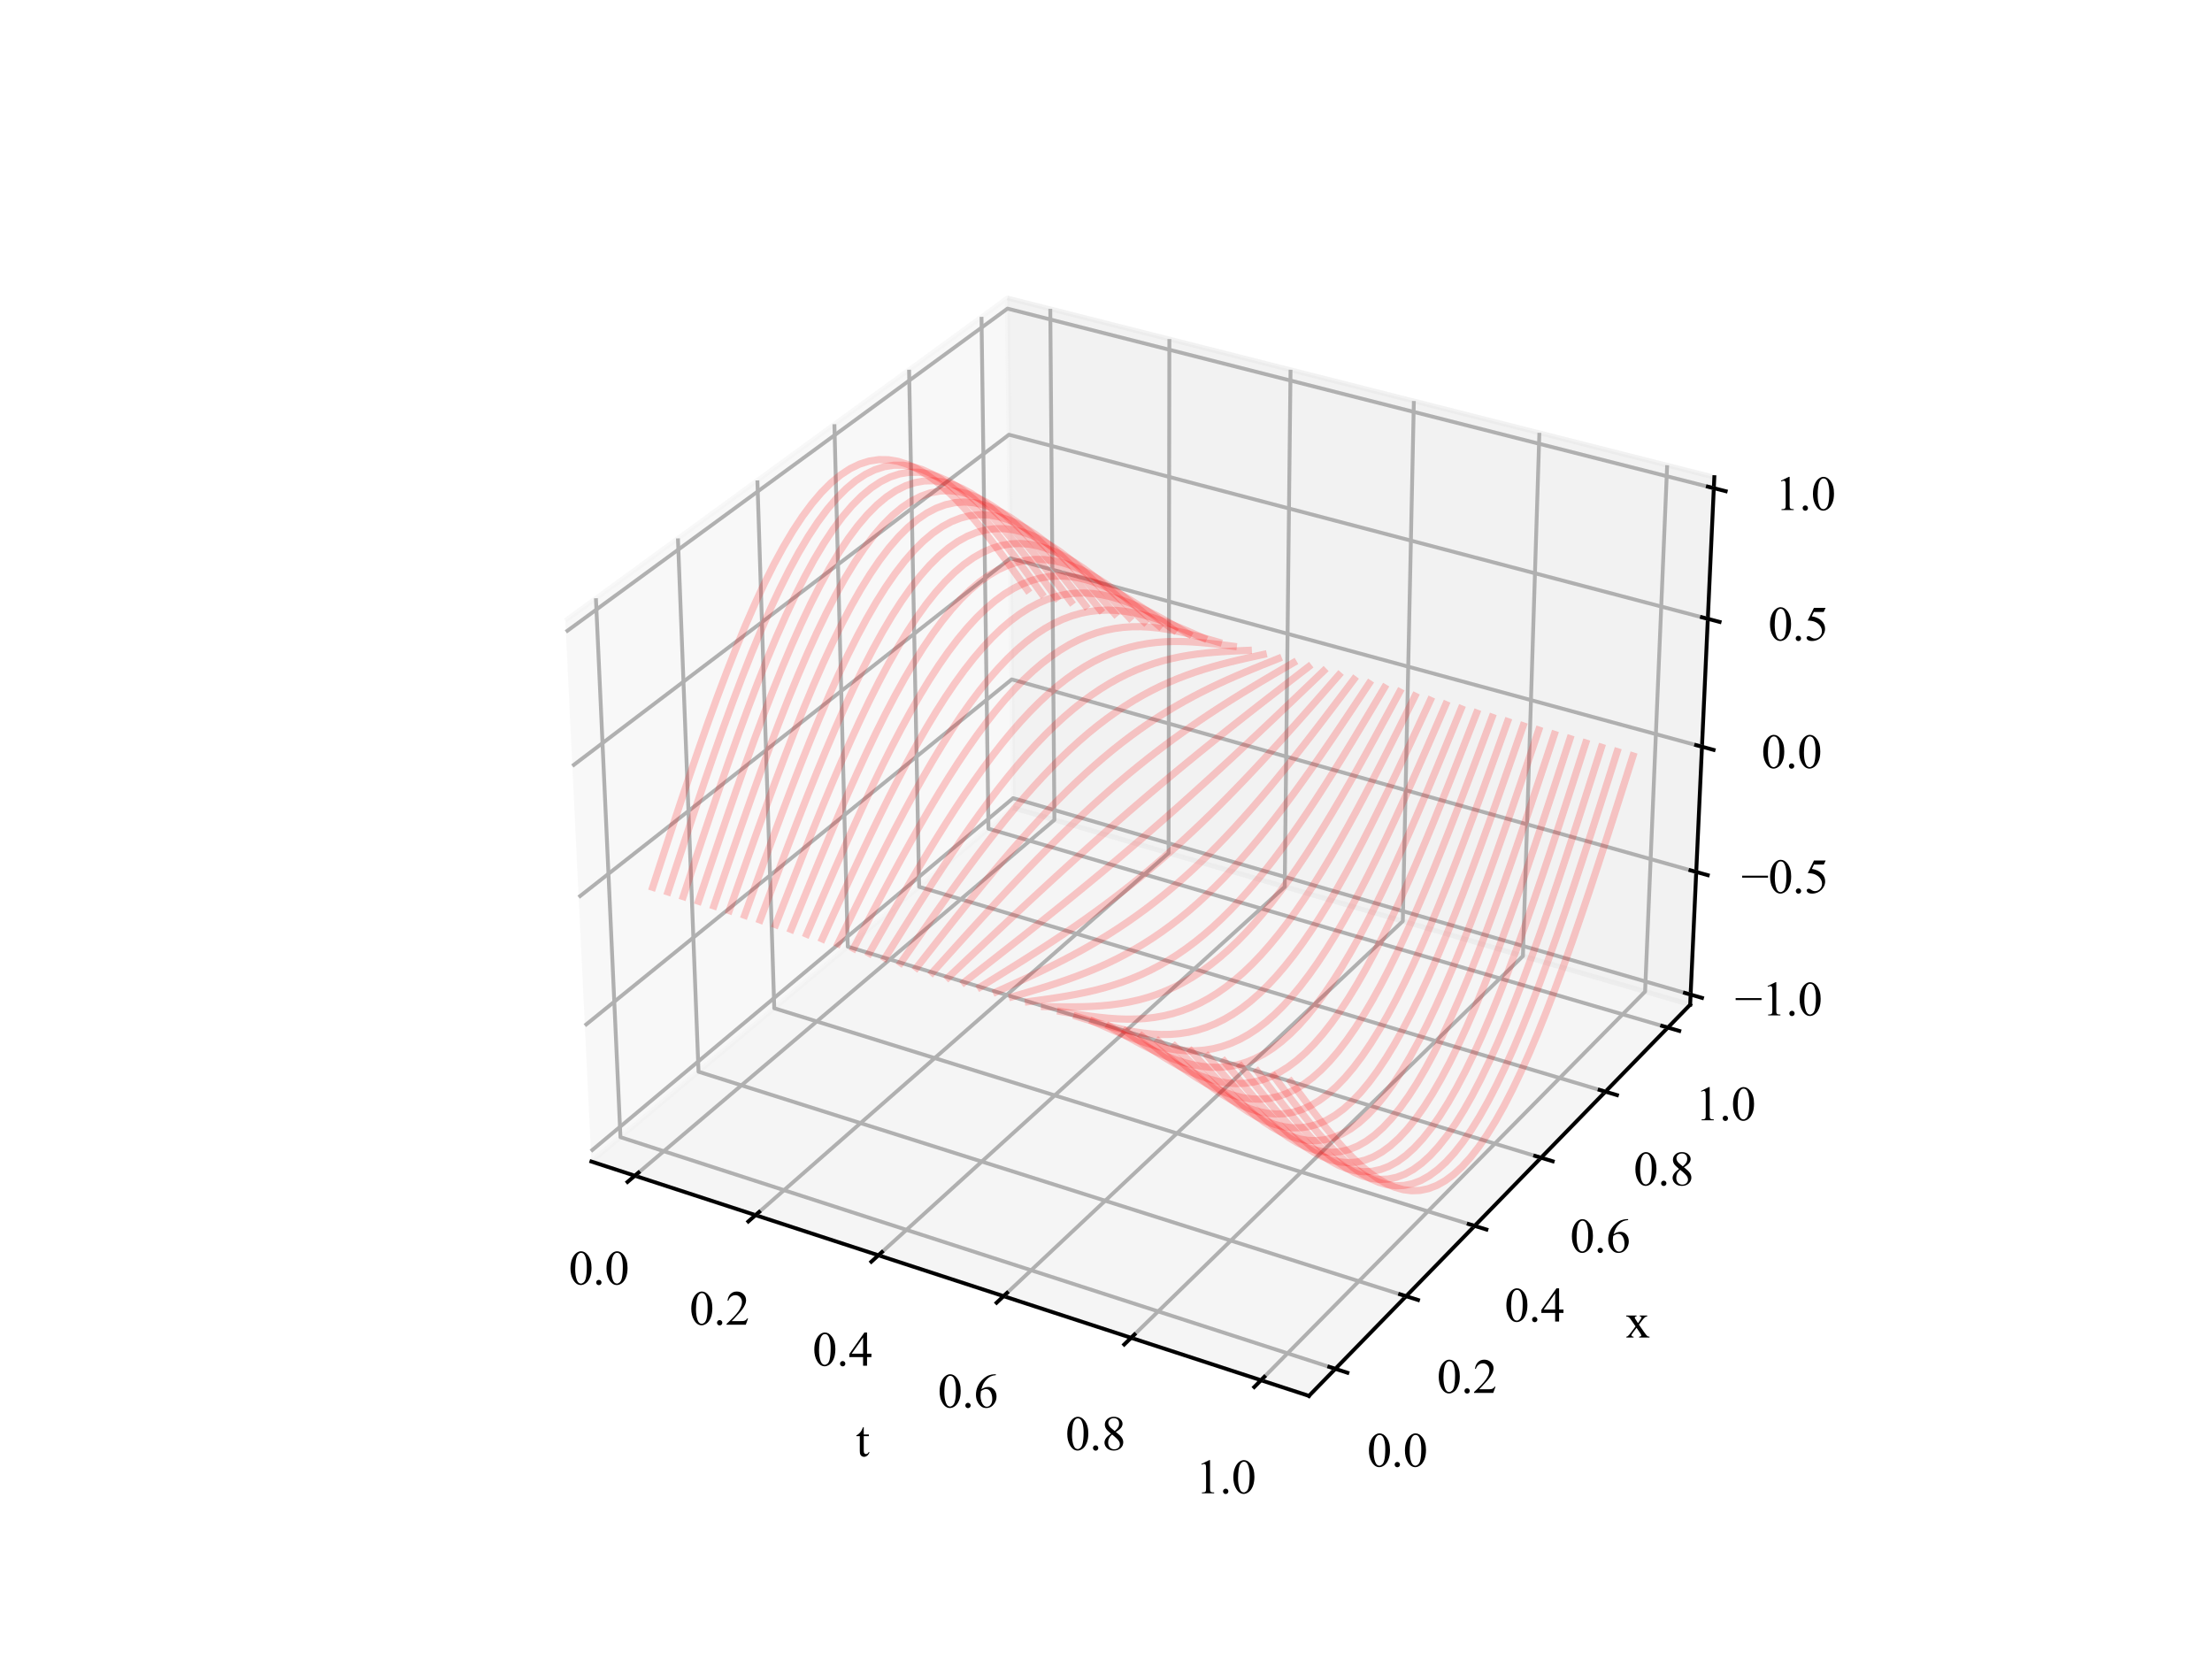 <?xml version="1.0" encoding="utf-8" standalone="no"?>
<!DOCTYPE svg PUBLIC "-//W3C//DTD SVG 1.1//EN"
  "http://www.w3.org/Graphics/SVG/1.1/DTD/svg11.dtd">
<svg xmlns:xlink="http://www.w3.org/1999/xlink" width="460.8pt" height="345.6pt" viewBox="0 0 460.8 345.6" xmlns="http://www.w3.org/2000/svg" version="1.1">
 <defs>
  <style type="text/css">*{stroke-linejoin: round; stroke-linecap: butt}</style>
 </defs>
 <g id="figure_1">
  <g id="patch_1">
   <path d="M 0 345.6 
L 460.8 345.6 
L 460.8 0 
L 0 0 
z
" style="fill: #ffffff"/>
  </g>
  <g id="patch_2">
   <path d="M 103.104 307.584 
L 369.216 307.584 
L 369.216 41.472 
L 103.104 41.472 
z
" style="fill: #ffffff"/>
  </g>
  <g id="pane3d_1">
   <g id="patch_3">
    <path d="M 123.197 241.969 
L 211.076 168.307 
L 209.855 62.074 
L 117.77 129.273 
" style="fill: #f2f2f2; opacity: 0.5; stroke: #f2f2f2; stroke-linejoin: miter"/>
   </g>
  </g>
  <g id="pane3d_2">
   <g id="patch_4">
    <path d="M 211.076 168.307 
L 352.09 209.295 
L 357.123 99.402 
L 209.855 62.074 
" style="fill: #e6e6e6; opacity: 0.5; stroke: #e6e6e6; stroke-linejoin: miter"/>
   </g>
  </g>
  <g id="pane3d_3">
   <g id="patch_5">
    <path d="M 123.197 241.969 
L 272.679 290.79 
L 352.09 209.295 
L 211.076 168.307 
" style="fill: #ececec; opacity: 0.5; stroke: #ececec; stroke-linejoin: miter"/>
   </g>
  </g>
  <g id="axis3d_1">
   <g id="line2d_1">
    <path d="M 123.197 241.969 
L 272.679 290.79 
" style="fill: none; stroke: #000000; stroke-width: 0.8; stroke-linecap: square"/>
   </g>
   <g id="text_1">
    <!-- t -->
    <g transform="translate(178.287 303.411)scale(0.1 -0.1)">
     <defs>
      <path id="TimesNewRomanPSMT-74" d="M 1031 3803 
L 1031 2863 
L 1700 2863 
L 1700 2644 
L 1031 2644 
L 1031 788 
Q 1031 509 1111 412 
Q 1191 316 1316 316 
Q 1419 316 1516 380 
Q 1613 444 1666 569 
L 1788 569 
Q 1678 263 1478 108 
Q 1278 -47 1066 -47 
Q 922 -47 784 33 
Q 647 113 581 261 
Q 516 409 516 719 
L 516 2644 
L 63 2644 
L 63 2747 
Q 234 2816 414 2980 
Q 594 3144 734 3369 
Q 806 3488 934 3803 
L 1031 3803 
z
" transform="scale(0.016)"/>
     </defs>
     <use xlink:href="#TimesNewRomanPSMT-74"/>
    </g>
   </g>
   <g id="Line3DCollection_1">
    <path d="M 132.251 244.926 
L 219.652 170.8 
L 218.793 64.34 
" style="fill: none; stroke: #b0b0b0; stroke-width: 0.8"/>
    <path d="M 157.391 253.137 
L 243.442 177.715 
L 243.601 70.628 
" style="fill: none; stroke: #b0b0b0; stroke-width: 0.8"/>
    <path d="M 182.991 261.498 
L 267.632 184.746 
L 268.844 77.026 
" style="fill: none; stroke: #b0b0b0; stroke-width: 0.8"/>
    <path d="M 209.065 270.014 
L 292.232 191.896 
L 294.533 83.538 
" style="fill: none; stroke: #b0b0b0; stroke-width: 0.8"/>
    <path d="M 235.625 278.688 
L 317.251 199.168 
L 320.681 90.165 
" style="fill: none; stroke: #b0b0b0; stroke-width: 0.8"/>
    <path d="M 262.686 287.526 
L 342.702 206.566 
L 347.299 96.912 
" style="fill: none; stroke: #b0b0b0; stroke-width: 0.8"/>
   </g>
   <g id="xtick_1">
    <g id="line2d_2">
     <path d="M 133.012 244.281 
L 130.725 246.22 
" style="fill: none; stroke: #000000; stroke-width: 0.8; stroke-linecap: square"/>
    </g>
    <g id="text_2">
     <!-- 0.0 -->
     <g transform="translate(118.472 267.581)scale(0.1 -0.1)">
      <defs>
       <path id="TimesNewRomanPSMT-30" d="M 231 2094 
Q 231 2819 450 3342 
Q 669 3866 1031 4122 
Q 1313 4325 1613 4325 
Q 2100 4325 2488 3828 
Q 2972 3213 2972 2159 
Q 2972 1422 2759 906 
Q 2547 391 2217 158 
Q 1888 -75 1581 -75 
Q 975 -75 572 641 
Q 231 1244 231 2094 
z
M 844 2016 
Q 844 1141 1059 588 
Q 1238 122 1591 122 
Q 1759 122 1940 273 
Q 2122 425 2216 781 
Q 2359 1319 2359 2297 
Q 2359 3022 2209 3506 
Q 2097 3866 1919 4016 
Q 1791 4119 1609 4119 
Q 1397 4119 1231 3928 
Q 1006 3669 925 3112 
Q 844 2556 844 2016 
z
" transform="scale(0.016)"/>
       <path id="TimesNewRomanPSMT-2e" d="M 800 606 
Q 947 606 1047 504 
Q 1147 403 1147 259 
Q 1147 116 1045 14 
Q 944 -88 800 -88 
Q 656 -88 554 14 
Q 453 116 453 259 
Q 453 406 554 506 
Q 656 606 800 606 
z
" transform="scale(0.016)"/>
      </defs>
      <use xlink:href="#TimesNewRomanPSMT-30"/>
      <use xlink:href="#TimesNewRomanPSMT-2e" x="50"/>
      <use xlink:href="#TimesNewRomanPSMT-30" x="75"/>
     </g>
    </g>
   </g>
   <g id="xtick_2">
    <g id="line2d_3">
     <path d="M 158.14 252.48 
L 155.888 254.454 
" style="fill: none; stroke: #000000; stroke-width: 0.8; stroke-linecap: square"/>
    </g>
    <g id="text_3">
     <!-- 0.2 -->
     <g transform="translate(143.637 275.965)scale(0.1 -0.1)">
      <defs>
       <path id="TimesNewRomanPSMT-32" d="M 2934 816 
L 2638 0 
L 138 0 
L 138 116 
Q 1241 1122 1691 1759 
Q 2141 2397 2141 2925 
Q 2141 3328 1894 3587 
Q 1647 3847 1303 3847 
Q 991 3847 742 3664 
Q 494 3481 375 3128 
L 259 3128 
Q 338 3706 661 4015 
Q 984 4325 1469 4325 
Q 1984 4325 2329 3994 
Q 2675 3663 2675 3213 
Q 2675 2891 2525 2569 
Q 2294 2063 1775 1497 
Q 997 647 803 472 
L 1909 472 
Q 2247 472 2383 497 
Q 2519 522 2628 598 
Q 2738 675 2819 816 
L 2934 816 
z
" transform="scale(0.016)"/>
      </defs>
      <use xlink:href="#TimesNewRomanPSMT-30"/>
      <use xlink:href="#TimesNewRomanPSMT-2e" x="50"/>
      <use xlink:href="#TimesNewRomanPSMT-32" x="75"/>
     </g>
    </g>
   </g>
   <g id="xtick_3">
    <g id="line2d_4">
     <path d="M 183.729 260.829 
L 181.511 262.84 
" style="fill: none; stroke: #000000; stroke-width: 0.8; stroke-linecap: square"/>
    </g>
    <g id="text_4">
     <!-- 0.4 -->
     <g transform="translate(169.266 284.504)scale(0.1 -0.1)">
      <defs>
       <path id="TimesNewRomanPSMT-34" d="M 2978 1563 
L 2978 1119 
L 2409 1119 
L 2409 0 
L 1894 0 
L 1894 1119 
L 100 1119 
L 100 1519 
L 2066 4325 
L 2409 4325 
L 2409 1563 
L 2978 1563 
z
M 1894 1563 
L 1894 3666 
L 406 1563 
L 1894 1563 
z
" transform="scale(0.016)"/>
      </defs>
      <use xlink:href="#TimesNewRomanPSMT-30"/>
      <use xlink:href="#TimesNewRomanPSMT-2e" x="50"/>
      <use xlink:href="#TimesNewRomanPSMT-34" x="75"/>
     </g>
    </g>
   </g>
   <g id="xtick_4">
    <g id="line2d_5">
     <path d="M 209.791 269.332 
L 207.61 271.38 
" style="fill: none; stroke: #000000; stroke-width: 0.8; stroke-linecap: square"/>
    </g>
    <g id="text_5">
     <!-- 0.6 -->
     <g transform="translate(195.37 293.201)scale(0.1 -0.1)">
      <defs>
       <path id="TimesNewRomanPSMT-36" d="M 2869 4325 
L 2869 4209 
Q 2456 4169 2195 4045 
Q 1934 3922 1679 3669 
Q 1425 3416 1258 3105 
Q 1091 2794 978 2366 
Q 1428 2675 1881 2675 
Q 2316 2675 2634 2325 
Q 2953 1975 2953 1425 
Q 2953 894 2631 456 
Q 2244 -75 1606 -75 
Q 1172 -75 869 213 
Q 275 772 275 1663 
Q 275 2231 503 2743 
Q 731 3256 1154 3653 
Q 1578 4050 1965 4187 
Q 2353 4325 2688 4325 
L 2869 4325 
z
M 925 2138 
Q 869 1716 869 1456 
Q 869 1156 980 804 
Q 1091 453 1309 247 
Q 1469 100 1697 100 
Q 1969 100 2183 356 
Q 2397 613 2397 1088 
Q 2397 1622 2184 2012 
Q 1972 2403 1581 2403 
Q 1463 2403 1327 2353 
Q 1191 2303 925 2138 
z
" transform="scale(0.016)"/>
      </defs>
      <use xlink:href="#TimesNewRomanPSMT-30"/>
      <use xlink:href="#TimesNewRomanPSMT-2e" x="50"/>
      <use xlink:href="#TimesNewRomanPSMT-36" x="75"/>
     </g>
    </g>
   </g>
   <g id="xtick_5">
    <g id="line2d_6">
     <path d="M 236.338 277.994 
L 234.196 280.08 
" style="fill: none; stroke: #000000; stroke-width: 0.8; stroke-linecap: square"/>
    </g>
    <g id="text_6">
     <!-- 0.8 -->
     <g transform="translate(221.963 302.062)scale(0.1 -0.1)">
      <defs>
       <path id="TimesNewRomanPSMT-38" d="M 1228 2134 
Q 725 2547 579 2797 
Q 434 3047 434 3316 
Q 434 3728 753 4026 
Q 1072 4325 1600 4325 
Q 2113 4325 2425 4047 
Q 2738 3769 2738 3413 
Q 2738 3175 2569 2928 
Q 2400 2681 1866 2347 
Q 2416 1922 2594 1678 
Q 2831 1359 2831 1006 
Q 2831 559 2490 242 
Q 2150 -75 1597 -75 
Q 994 -75 656 303 
Q 388 606 388 966 
Q 388 1247 577 1523 
Q 766 1800 1228 2134 
z
M 1719 2469 
Q 2094 2806 2194 3001 
Q 2294 3197 2294 3444 
Q 2294 3772 2109 3958 
Q 1925 4144 1606 4144 
Q 1288 4144 1088 3959 
Q 888 3775 888 3528 
Q 888 3366 970 3203 
Q 1053 3041 1206 2894 
L 1719 2469 
z
M 1375 2016 
Q 1116 1797 991 1539 
Q 866 1281 866 981 
Q 866 578 1086 336 
Q 1306 94 1647 94 
Q 1984 94 2187 284 
Q 2391 475 2391 747 
Q 2391 972 2272 1150 
Q 2050 1481 1375 2016 
z
" transform="scale(0.016)"/>
      </defs>
      <use xlink:href="#TimesNewRomanPSMT-30"/>
      <use xlink:href="#TimesNewRomanPSMT-2e" x="50"/>
      <use xlink:href="#TimesNewRomanPSMT-38" x="75"/>
     </g>
    </g>
   </g>
   <g id="xtick_6">
    <g id="line2d_7">
     <path d="M 263.386 286.819 
L 261.284 288.945 
" style="fill: none; stroke: #000000; stroke-width: 0.8; stroke-linecap: square"/>
    </g>
    <g id="text_7">
     <!-- 1.0 -->
     <g transform="translate(249.059 311.089)scale(0.1 -0.1)">
      <defs>
       <path id="TimesNewRomanPSMT-31" d="M 750 3822 
L 1781 4325 
L 1884 4325 
L 1884 747 
Q 1884 391 1914 303 
Q 1944 216 2037 169 
Q 2131 122 2419 116 
L 2419 0 
L 825 0 
L 825 116 
Q 1125 122 1212 167 
Q 1300 213 1334 289 
Q 1369 366 1369 747 
L 1369 3034 
Q 1369 3497 1338 3628 
Q 1316 3728 1258 3775 
Q 1200 3822 1119 3822 
Q 1003 3822 797 3725 
L 750 3822 
z
" transform="scale(0.016)"/>
      </defs>
      <use xlink:href="#TimesNewRomanPSMT-31"/>
      <use xlink:href="#TimesNewRomanPSMT-2e" x="50"/>
      <use xlink:href="#TimesNewRomanPSMT-30" x="75"/>
     </g>
    </g>
   </g>
  </g>
  <g id="axis3d_2">
   <g id="line2d_8">
    <path d="M 352.09 209.295 
L 272.679 290.79 
" style="fill: none; stroke: #000000; stroke-width: 0.8; stroke-linecap: square"/>
   </g>
   <g id="text_8">
    <!-- x -->
    <g transform="translate(338.633 278.632)scale(0.1 -0.1)">
     <defs>
      <path id="TimesNewRomanPSMT-78" d="M 84 2863 
L 1431 2863 
L 1431 2747 
Q 1303 2747 1251 2703 
Q 1200 2659 1200 2588 
Q 1200 2513 1309 2356 
Q 1344 2306 1413 2200 
L 1616 1875 
L 1850 2200 
Q 2075 2509 2075 2591 
Q 2075 2656 2022 2701 
Q 1969 2747 1850 2747 
L 1850 2863 
L 2819 2863 
L 2819 2747 
Q 2666 2738 2553 2663 
Q 2400 2556 2134 2200 
L 1744 1678 
L 2456 653 
Q 2719 275 2831 198 
Q 2944 122 3122 113 
L 3122 0 
L 1772 0 
L 1772 113 
Q 1913 113 1991 175 
Q 2050 219 2050 291 
Q 2050 363 1850 653 
L 1431 1266 
L 972 653 
Q 759 369 759 316 
Q 759 241 829 180 
Q 900 119 1041 113 
L 1041 0 
L 106 0 
L 106 113 
Q 219 128 303 191 
Q 422 281 703 653 
L 1303 1450 
L 759 2238 
Q 528 2575 401 2661 
Q 275 2747 84 2747 
L 84 2863 
z
" transform="scale(0.016)"/>
     </defs>
     <use xlink:href="#TimesNewRomanPSMT-78"/>
    </g>
   </g>
   <g id="Line3DCollection_2">
    <path d="M 124.138 124.626 
L 129.253 236.893 
L 278.174 285.151 
" style="fill: none; stroke: #b0b0b0; stroke-width: 0.8"/>
    <path d="M 141.225 112.157 
L 145.518 223.26 
L 292.916 270.023 
" style="fill: none; stroke: #b0b0b0; stroke-width: 0.8"/>
    <path d="M 157.777 100.077 
L 161.295 210.035 
L 307.193 255.371 
" style="fill: none; stroke: #b0b0b0; stroke-width: 0.8"/>
    <path d="M 173.82 88.371 
L 176.607 197.2 
L 321.026 241.174 
" style="fill: none; stroke: #b0b0b0; stroke-width: 0.8"/>
    <path d="M 189.375 77.019 
L 191.474 184.739 
L 334.438 227.411 
" style="fill: none; stroke: #b0b0b0; stroke-width: 0.8"/>
    <path d="M 204.465 66.007 
L 205.914 172.635 
L 347.445 214.062 
" style="fill: none; stroke: #b0b0b0; stroke-width: 0.8"/>
   </g>
   <g id="xtick_7">
    <g id="line2d_9">
     <path d="M 276.919 284.745 
L 280.687 285.966 
" style="fill: none; stroke: #000000; stroke-width: 0.8; stroke-linecap: square"/>
    </g>
    <g id="text_9">
     <!-- 0.0 -->
     <g transform="translate(284.805 305.518)scale(0.1 -0.1)">
      <use xlink:href="#TimesNewRomanPSMT-30"/>
      <use xlink:href="#TimesNewRomanPSMT-2e" x="50"/>
      <use xlink:href="#TimesNewRomanPSMT-30" x="75"/>
     </g>
    </g>
   </g>
   <g id="xtick_8">
    <g id="line2d_10">
     <path d="M 291.674 269.629 
L 295.401 270.811 
" style="fill: none; stroke: #000000; stroke-width: 0.8; stroke-linecap: square"/>
    </g>
    <g id="text_10">
     <!-- 0.2 -->
     <g transform="translate(299.348 290.166)scale(0.1 -0.1)">
      <use xlink:href="#TimesNewRomanPSMT-30"/>
      <use xlink:href="#TimesNewRomanPSMT-2e" x="50"/>
      <use xlink:href="#TimesNewRomanPSMT-32" x="75"/>
     </g>
    </g>
   </g>
   <g id="xtick_9">
    <g id="line2d_11">
     <path d="M 305.965 254.99 
L 309.651 256.135 
" style="fill: none; stroke: #000000; stroke-width: 0.8; stroke-linecap: square"/>
    </g>
    <g id="text_11">
     <!-- 0.4 -->
     <g transform="translate(313.434 275.297)scale(0.1 -0.1)">
      <use xlink:href="#TimesNewRomanPSMT-30"/>
      <use xlink:href="#TimesNewRomanPSMT-2e" x="50"/>
      <use xlink:href="#TimesNewRomanPSMT-34" x="75"/>
     </g>
    </g>
   </g>
   <g id="xtick_10">
    <g id="line2d_12">
     <path d="M 319.812 240.804 
L 323.458 241.914 
" style="fill: none; stroke: #000000; stroke-width: 0.8; stroke-linecap: square"/>
    </g>
    <g id="text_12">
     <!-- 0.6 -->
     <g transform="translate(327.082 260.891)scale(0.1 -0.1)">
      <use xlink:href="#TimesNewRomanPSMT-30"/>
      <use xlink:href="#TimesNewRomanPSMT-2e" x="50"/>
      <use xlink:href="#TimesNewRomanPSMT-36" x="75"/>
     </g>
    </g>
   </g>
   <g id="xtick_11">
    <g id="line2d_13">
     <path d="M 333.236 227.052 
L 336.842 228.129 
" style="fill: none; stroke: #000000; stroke-width: 0.8; stroke-linecap: square"/>
    </g>
    <g id="text_13">
     <!-- 0.8 -->
     <g transform="translate(340.312 246.925)scale(0.1 -0.1)">
      <use xlink:href="#TimesNewRomanPSMT-30"/>
      <use xlink:href="#TimesNewRomanPSMT-2e" x="50"/>
      <use xlink:href="#TimesNewRomanPSMT-38" x="75"/>
     </g>
    </g>
   </g>
   <g id="xtick_12">
    <g id="line2d_14">
     <path d="M 346.257 213.714 
L 349.824 214.759 
" style="fill: none; stroke: #000000; stroke-width: 0.8; stroke-linecap: square"/>
    </g>
    <g id="text_14">
     <!-- 1.0 -->
     <g transform="translate(353.144 233.379)scale(0.1 -0.1)">
      <use xlink:href="#TimesNewRomanPSMT-31"/>
      <use xlink:href="#TimesNewRomanPSMT-2e" x="50"/>
      <use xlink:href="#TimesNewRomanPSMT-30" x="75"/>
     </g>
    </g>
   </g>
  </g>
  <g id="axis3d_3">
   <g id="line2d_15">
    <path d="M 352.09 209.295 
L 357.123 99.402 
" style="fill: none; stroke: #000000; stroke-width: 0.8; stroke-linecap: square"/>
   </g>
   <g id="Line3DCollection_3">
    <path d="M 352.187 207.189 
L 211.053 166.268 
L 123.093 239.814 
" style="fill: none; stroke: #b0b0b0; stroke-width: 0.8"/>
    <path d="M 353.357 181.639 
L 210.768 141.531 
L 121.833 213.644 
" style="fill: none; stroke: #b0b0b0; stroke-width: 0.8"/>
    <path d="M 354.551 155.552 
L 210.478 116.298 
L 120.545 186.903 
" style="fill: none; stroke: #b0b0b0; stroke-width: 0.8"/>
    <path d="M 355.771 128.911 
L 210.182 90.556 
L 119.229 159.571 
" style="fill: none; stroke: #b0b0b0; stroke-width: 0.8"/>
    <path d="M 357.018 101.696 
L 209.88 64.287 
L 117.884 131.63 
" style="fill: none; stroke: #b0b0b0; stroke-width: 0.8"/>
   </g>
   <g id="xtick_13">
    <g id="line2d_16">
     <path d="M 351.002 206.846 
L 354.559 207.877 
" style="fill: none; stroke: #000000; stroke-width: 0.8; stroke-linecap: square"/>
    </g>
    <g id="text_15">
     <!-- −1.0 -->
     <g transform="translate(361.381 211.532)scale(0.1 -0.1)">
      <defs>
       <path id="TimesNewRomanPSMT-2212" d="M 3484 2000 
L 116 2000 
L 116 2256 
L 3484 2256 
L 3484 2000 
z
" transform="scale(0.016)"/>
      </defs>
      <use xlink:href="#TimesNewRomanPSMT-2212"/>
      <use xlink:href="#TimesNewRomanPSMT-31" x="56.396"/>
      <use xlink:href="#TimesNewRomanPSMT-2e" x="106.396"/>
      <use xlink:href="#TimesNewRomanPSMT-30" x="131.396"/>
     </g>
    </g>
   </g>
   <g id="xtick_14">
    <g id="line2d_17">
     <path d="M 352.159 181.303 
L 355.754 182.314 
" style="fill: none; stroke: #000000; stroke-width: 0.8; stroke-linecap: square"/>
    </g>
    <g id="text_16">
     <!-- −0.5 -->
     <g transform="translate(362.737 186.033)scale(0.1 -0.1)">
      <defs>
       <path id="TimesNewRomanPSMT-35" d="M 2778 4238 
L 2534 3706 
L 1259 3706 
L 981 3138 
Q 1809 3016 2294 2522 
Q 2709 2097 2709 1522 
Q 2709 1188 2573 903 
Q 2438 619 2231 419 
Q 2025 219 1772 97 
Q 1413 -75 1034 -75 
Q 653 -75 479 54 
Q 306 184 306 341 
Q 306 428 378 495 
Q 450 563 559 563 
Q 641 563 702 538 
Q 763 513 909 409 
Q 1144 247 1384 247 
Q 1750 247 2026 523 
Q 2303 800 2303 1197 
Q 2303 1581 2056 1914 
Q 1809 2247 1375 2428 
Q 1034 2569 447 2591 
L 1259 4238 
L 2778 4238 
z
" transform="scale(0.016)"/>
      </defs>
      <use xlink:href="#TimesNewRomanPSMT-2212"/>
      <use xlink:href="#TimesNewRomanPSMT-30" x="56.396"/>
      <use xlink:href="#TimesNewRomanPSMT-2e" x="106.396"/>
      <use xlink:href="#TimesNewRomanPSMT-35" x="131.396"/>
     </g>
    </g>
   </g>
   <g id="xtick_15">
    <g id="line2d_18">
     <path d="M 353.341 155.222 
L 356.975 156.213 
" style="fill: none; stroke: #000000; stroke-width: 0.8; stroke-linecap: square"/>
    </g>
    <g id="text_17">
     <!-- 0.0 -->
     <g transform="translate(366.941 159.999)scale(0.1 -0.1)">
      <use xlink:href="#TimesNewRomanPSMT-30"/>
      <use xlink:href="#TimesNewRomanPSMT-2e" x="50"/>
      <use xlink:href="#TimesNewRomanPSMT-30" x="75"/>
     </g>
    </g>
   </g>
   <g id="xtick_16">
    <g id="line2d_19">
     <path d="M 354.548 128.588 
L 358.222 129.556 
" style="fill: none; stroke: #000000; stroke-width: 0.8; stroke-linecap: square"/>
    </g>
    <g id="text_18">
     <!-- 0.5 -->
     <g transform="translate(368.355 133.413)scale(0.1 -0.1)">
      <use xlink:href="#TimesNewRomanPSMT-30"/>
      <use xlink:href="#TimesNewRomanPSMT-2e" x="50"/>
      <use xlink:href="#TimesNewRomanPSMT-35" x="75"/>
     </g>
    </g>
   </g>
   <g id="xtick_17">
    <g id="line2d_20">
     <path d="M 355.78 101.382 
L 359.496 102.326 
" style="fill: none; stroke: #000000; stroke-width: 0.8; stroke-linecap: square"/>
    </g>
    <g id="text_19">
     <!-- 1.0 -->
     <g transform="translate(369.799 106.258)scale(0.1 -0.1)">
      <use xlink:href="#TimesNewRomanPSMT-31"/>
      <use xlink:href="#TimesNewRomanPSMT-2e" x="50"/>
      <use xlink:href="#TimesNewRomanPSMT-30" x="75"/>
     </g>
    </g>
   </g>
  </g>
  <g id="axes_1">
   <g id="line2d_21">
    <path d="M 135.972 184.836 
L 137.899 178.93 
L 139.826 173.054 
L 141.754 167.233 
L 143.684 161.494 
L 145.616 155.862 
L 147.552 150.364 
L 149.491 145.024 
L 151.435 139.865 
L 153.384 134.911 
L 155.337 130.183 
L 157.295 125.702 
L 159.259 121.486 
L 161.227 117.552 
L 163.2 113.916 
L 165.177 110.591 
L 167.158 107.587 
L 169.143 104.915 
L 171.131 102.58 
L 173.12 100.587 
L 175.112 98.939 
L 177.104 97.635 
L 179.096 96.672 
L 181.087 96.046 
L 183.077 95.749 
L 185.064 95.772 
L 187.047 96.104 
L 189.026 96.73 
L 190.999 97.636 
L 192.966 98.805 
L 194.926 100.218 
L 196.879 101.854 
L 198.822 103.693 
L 200.757 105.712 
L 202.681 107.888 
L 204.595 110.195 
L 206.497 112.611 
L 208.388 115.11 
L 210.267 117.666 
L 212.134 120.254 
L 213.989 122.849 
" clip-path="url(#p5c3c62c15e)" style="fill: none; stroke: #ff0000; stroke-opacity: 0.2; stroke-width: 1.5; stroke-linecap: square"/>
   </g>
   <g id="line2d_22">
    <path d="M 139.147 185.803 
L 141.076 179.916 
L 143.005 174.059 
L 144.935 168.257 
L 146.867 162.536 
L 148.802 156.923 
L 150.739 151.443 
L 152.68 146.119 
L 154.625 140.976 
L 156.574 136.037 
L 158.528 131.323 
L 160.486 126.854 
L 162.449 122.649 
L 164.416 118.725 
L 166.388 115.097 
L 168.364 111.778 
L 170.343 108.779 
L 172.325 106.109 
L 174.309 103.775 
L 176.296 101.782 
L 178.283 100.131 
L 180.271 98.822 
L 182.258 97.852 
L 184.244 97.218 
L 186.228 96.911 
L 188.209 96.922 
L 190.185 97.24 
L 192.157 97.851 
L 194.124 98.74 
L 196.083 99.891 
L 198.036 101.284 
L 199.98 102.9 
L 201.915 104.717 
L 203.841 106.714 
L 205.757 108.866 
L 207.662 111.15 
L 209.556 113.541 
L 211.439 116.015 
L 213.309 118.546 
L 215.167 121.109 
L 217.013 123.679 
" clip-path="url(#p5c3c62c15e)" style="fill: none; stroke: #ff0000; stroke-opacity: 0.2; stroke-width: 1.5; stroke-linecap: square"/>
   </g>
   <g id="line2d_23">
    <path d="M 142.329 186.772 
L 144.261 180.93 
L 146.194 175.118 
L 148.127 169.361 
L 150.062 163.685 
L 151.999 158.114 
L 153.938 152.675 
L 155.881 147.392 
L 157.827 142.287 
L 159.778 137.384 
L 161.732 132.703 
L 163.691 128.265 
L 165.654 124.088 
L 167.621 120.188 
L 169.591 116.581 
L 171.565 113.279 
L 173.542 110.294 
L 175.521 107.634 
L 177.503 105.306 
L 179.485 103.315 
L 181.468 101.661 
L 183.451 100.346 
L 185.433 99.366 
L 187.414 98.717 
L 189.391 98.392 
L 191.365 98.381 
L 193.335 98.674 
L 195.3 99.256 
L 197.259 100.114 
L 199.21 101.229 
L 201.155 102.585 
L 203.091 104.16 
L 205.017 105.935 
L 206.935 107.887 
L 208.842 109.993 
L 210.738 112.229 
L 212.623 114.572 
L 214.496 116.996 
L 216.357 119.477 
L 218.207 121.99 
L 220.044 124.511 
" clip-path="url(#p5c3c62c15e)" style="fill: none; stroke: #ff0000; stroke-opacity: 0.2; stroke-width: 1.5; stroke-linecap: square"/>
   </g>
   <g id="line2d_24">
    <path d="M 145.518 187.743 
L 147.455 181.973 
L 149.391 176.231 
L 151.328 170.544 
L 153.266 164.937 
L 155.206 159.435 
L 157.149 154.061 
L 159.094 148.841 
L 161.043 143.796 
L 162.995 138.95 
L 164.95 134.322 
L 166.909 129.932 
L 168.872 125.799 
L 170.838 121.938 
L 172.808 118.365 
L 174.78 115.092 
L 176.754 112.129 
L 178.731 109.486 
L 180.709 107.169 
L 182.688 105.182 
L 184.666 103.527 
L 186.644 102.204 
L 188.621 101.21 
L 190.595 100.541 
L 192.566 100.19 
L 194.533 100.148 
L 196.496 100.403 
L 198.453 100.943 
L 200.403 101.753 
L 202.347 102.817 
L 204.283 104.117 
L 206.21 105.632 
L 208.128 107.344 
L 210.036 109.229 
L 211.933 111.267 
L 213.82 113.432 
L 215.696 115.702 
L 217.56 118.053 
L 219.413 120.46 
L 221.253 122.898 
L 223.081 125.344 
" clip-path="url(#p5c3c62c15e)" style="fill: none; stroke: #ff0000; stroke-opacity: 0.2; stroke-width: 1.5; stroke-linecap: square"/>
   </g>
   <g id="line2d_25">
    <path d="M 148.715 188.716 
L 150.656 183.042 
L 152.598 177.397 
L 154.539 171.805 
L 156.481 166.292 
L 158.425 160.881 
L 160.37 155.597 
L 162.319 150.462 
L 164.269 145.499 
L 166.223 140.73 
L 168.18 136.174 
L 170.14 131.851 
L 172.103 127.778 
L 174.068 123.97 
L 176.037 120.444 
L 178.007 117.21 
L 179.979 114.279 
L 181.953 111.659 
L 183.927 109.357 
L 185.902 107.377 
L 187.875 105.721 
L 189.848 104.389 
L 191.819 103.378 
L 193.786 102.683 
L 195.751 102.299 
L 197.711 102.215 
L 199.666 102.422 
L 201.615 102.907 
L 203.557 103.655 
L 205.492 104.65 
L 207.418 105.876 
L 209.337 107.313 
L 211.245 108.941 
L 213.144 110.739 
L 215.032 112.685 
L 216.91 114.757 
L 218.776 116.931 
L 220.631 119.184 
L 222.474 121.492 
L 224.305 123.832 
L 226.124 126.179 
" clip-path="url(#p5c3c62c15e)" style="fill: none; stroke: #ff0000; stroke-opacity: 0.2; stroke-width: 1.5; stroke-linecap: square"/>
   </g>
   <g id="line2d_26">
    <path d="M 151.919 189.692 
L 153.866 184.139 
L 155.812 178.615 
L 157.758 173.143 
L 159.705 167.748 
L 161.653 162.452 
L 163.602 157.28 
L 165.553 152.252 
L 167.507 147.392 
L 169.463 142.719 
L 171.421 138.254 
L 173.381 134.014 
L 175.344 130.017 
L 177.31 126.277 
L 179.277 122.809 
L 181.245 119.625 
L 183.215 116.734 
L 185.185 114.144 
L 187.156 111.863 
L 189.126 109.893 
L 191.094 108.236 
L 193.061 106.893 
L 195.026 105.861 
L 196.987 105.135 
L 198.944 104.71 
L 200.897 104.576 
L 202.844 104.723 
L 204.784 105.139 
L 206.718 105.811 
L 208.644 106.723 
L 210.562 107.857 
L 212.47 109.196 
L 214.37 110.721 
L 216.259 112.411 
L 218.138 114.244 
L 220.006 116.2 
L 221.863 118.255 
L 223.708 120.388 
L 225.542 122.574 
L 227.364 124.791 
L 229.174 127.016 
" clip-path="url(#p5c3c62c15e)" style="fill: none; stroke: #ff0000; stroke-opacity: 0.2; stroke-width: 1.5; stroke-linecap: square"/>
   </g>
   <g id="line2d_27">
    <path d="M 155.13 190.67 
L 157.083 185.262 
L 159.035 179.883 
L 160.987 174.554 
L 162.938 169.3 
L 164.89 164.143 
L 166.844 159.104 
L 168.798 154.206 
L 170.754 149.468 
L 172.712 144.912 
L 174.672 140.555 
L 176.633 136.415 
L 178.596 132.508 
L 180.561 128.85 
L 182.526 125.452 
L 184.493 122.327 
L 186.46 119.485 
L 188.427 116.932 
L 190.393 114.675 
L 192.359 112.717 
L 194.322 111.061 
L 196.283 109.705 
L 198.241 108.649 
L 200.196 107.887 
L 202.145 107.413 
L 204.09 107.22 
L 206.029 107.297 
L 207.961 107.633 
L 209.885 108.214 
L 211.802 109.026 
L 213.711 110.053 
L 215.61 111.276 
L 217.5 112.679 
L 219.38 114.24 
L 221.249 115.94 
L 223.108 117.758 
L 224.955 119.673 
L 226.792 121.662 
L 228.616 123.703 
L 230.429 125.775 
L 232.231 127.855 
" clip-path="url(#p5c3c62c15e)" style="fill: none; stroke: #ff0000; stroke-opacity: 0.2; stroke-width: 1.5; stroke-linecap: square"/>
   </g>
   <g id="line2d_28">
    <path d="M 158.349 191.65 
L 160.308 186.411 
L 162.266 181.199 
L 164.223 176.037 
L 166.18 170.947 
L 168.137 165.949 
L 170.094 161.066 
L 172.052 156.316 
L 174.011 151.721 
L 175.97 147.299 
L 177.932 143.067 
L 179.894 139.043 
L 181.857 135.242 
L 183.82 131.677 
L 185.785 128.362 
L 187.749 125.306 
L 189.713 122.519 
L 191.677 120.009 
L 193.639 117.781 
L 195.599 115.838 
L 197.557 114.182 
L 199.512 112.813 
L 201.463 111.729 
L 203.411 110.926 
L 205.353 110.397 
L 207.289 110.136 
L 209.219 110.133 
L 211.143 110.376 
L 213.059 110.854 
L 214.966 111.552 
L 216.866 112.455 
L 218.756 113.545 
L 220.636 114.807 
L 222.506 116.221 
L 224.366 117.768 
L 226.215 119.428 
L 228.054 121.18 
L 229.881 123.004 
L 231.696 124.878 
L 233.501 126.783 
L 235.294 128.696 
" clip-path="url(#p5c3c62c15e)" style="fill: none; stroke: #ff0000; stroke-opacity: 0.2; stroke-width: 1.5; stroke-linecap: square"/>
   </g>
   <g id="line2d_29">
    <path d="M 161.575 192.632 
L 163.541 187.584 
L 165.505 182.562 
L 167.468 177.588 
L 169.43 172.682 
L 171.391 167.866 
L 173.352 163.157 
L 175.314 158.577 
L 177.275 154.142 
L 179.237 149.872 
L 181.199 145.782 
L 183.162 141.889 
L 185.125 138.206 
L 187.088 134.747 
L 189.05 131.524 
L 191.012 128.547 
L 192.973 125.824 
L 194.933 123.362 
L 196.891 121.166 
L 198.846 119.24 
L 200.798 117.586 
L 202.747 116.202 
L 204.691 115.087 
L 206.631 114.238 
L 208.565 113.648 
L 210.493 113.311 
L 212.415 113.218 
L 214.33 113.358 
L 216.237 113.719 
L 218.135 114.289 
L 220.025 115.053 
L 221.906 115.995 
L 223.777 117.098 
L 225.637 118.347 
L 227.488 119.721 
L 229.328 121.203 
L 231.157 122.772 
L 232.975 124.411 
L 234.783 126.098 
L 236.579 127.813 
L 238.363 129.538 
" clip-path="url(#p5c3c62c15e)" style="fill: none; stroke: #ff0000; stroke-opacity: 0.2; stroke-width: 1.5; stroke-linecap: square"/>
   </g>
   <g id="line2d_30">
    <path d="M 164.809 193.617 
L 166.781 188.78 
L 168.752 183.969 
L 170.72 179.203 
L 172.687 174.503 
L 174.653 169.886 
L 176.618 165.372 
L 178.583 160.978 
L 180.547 156.722 
L 182.511 152.619 
L 184.474 148.687 
L 186.437 144.938 
L 188.4 141.387 
L 190.361 138.046 
L 192.322 134.925 
L 194.281 132.035 
L 196.239 129.382 
L 198.194 126.974 
L 200.147 124.815 
L 202.097 122.908 
L 204.043 121.255 
L 205.985 119.855 
L 207.923 118.707 
L 209.855 117.808 
L 211.781 117.151 
L 213.701 116.73 
L 215.615 116.538 
L 217.52 116.564 
L 219.418 116.797 
L 221.308 117.226 
L 223.188 117.836 
L 225.06 118.614 
L 226.921 119.543 
L 228.773 120.608 
L 230.614 121.792 
L 232.446 123.077 
L 234.266 124.446 
L 236.076 125.879 
L 237.874 127.358 
L 239.662 128.866 
L 241.44 130.382 
" clip-path="url(#p5c3c62c15e)" style="fill: none; stroke: #ff0000; stroke-opacity: 0.2; stroke-width: 1.5; stroke-linecap: square"/>
   </g>
   <g id="line2d_31">
    <path d="M 168.05 194.604 
L 170.029 189.998 
L 172.006 185.417 
L 173.98 180.879 
L 175.952 176.403 
L 177.922 172.005 
L 179.891 167.703 
L 181.859 163.512 
L 183.825 159.45 
L 185.791 155.531 
L 187.755 151.769 
L 189.718 148.179 
L 191.68 144.771 
L 193.64 141.558 
L 195.599 138.549 
L 197.555 135.753 
L 199.509 133.177 
L 201.46 130.828 
L 203.408 128.709 
L 205.352 126.823 
L 207.292 125.172 
L 209.227 123.755 
L 211.158 122.571 
L 213.082 121.617 
L 215.001 120.887 
L 216.912 120.376 
L 218.817 120.076 
L 220.714 119.978 
L 222.603 120.073 
L 224.483 120.348 
L 226.354 120.792 
L 228.217 121.391 
L 230.069 122.132 
L 231.912 122.998 
L 233.745 123.975 
L 235.567 125.046 
L 237.379 126.195 
L 239.181 127.405 
L 240.972 128.658 
L 242.752 129.939 
L 244.522 131.228 
" clip-path="url(#p5c3c62c15e)" style="fill: none; stroke: #ff0000; stroke-opacity: 0.2; stroke-width: 1.5; stroke-linecap: square"/>
   </g>
   <g id="line2d_32">
    <path d="M 171.299 195.593 
L 173.284 191.236 
L 175.267 186.903 
L 177.246 182.611 
L 179.223 178.376 
L 181.198 174.214 
L 183.17 170.14 
L 185.141 166.169 
L 187.109 162.315 
L 189.076 158.593 
L 191.041 155.016 
L 193.004 151.595 
L 194.965 148.341 
L 196.923 145.266 
L 198.879 142.377 
L 200.832 139.683 
L 202.782 137.19 
L 204.729 134.904 
L 206.671 132.828 
L 208.609 130.965 
L 210.543 129.316 
L 212.471 127.881 
L 214.394 126.659 
L 216.311 125.646 
L 218.221 124.839 
L 220.125 124.231 
L 222.021 123.816 
L 223.909 123.586 
L 225.789 123.532 
L 227.661 123.643 
L 229.523 123.908 
L 231.377 124.316 
L 233.22 124.853 
L 235.055 125.506 
L 236.879 126.26 
L 238.693 127.101 
L 240.497 128.015 
L 242.291 128.984 
L 244.075 129.995 
L 245.848 131.031 
L 247.612 132.076 
" clip-path="url(#p5c3c62c15e)" style="fill: none; stroke: #ff0000; stroke-opacity: 0.2; stroke-width: 1.5; stroke-linecap: square"/>
   </g>
   <g id="line2d_33">
    <path d="M 174.555 196.585 
L 176.547 192.493 
L 178.535 188.425 
L 180.52 184.395 
L 182.501 180.417 
L 184.479 176.505 
L 186.455 172.674 
L 188.428 168.936 
L 190.398 165.305 
L 192.366 161.793 
L 194.331 158.411 
L 196.293 155.171 
L 198.253 152.081 
L 200.209 149.152 
L 202.162 146.391 
L 204.111 143.806 
L 206.057 141.401 
L 207.999 139.182 
L 209.936 137.152 
L 211.868 135.313 
L 213.795 133.667 
L 215.717 132.213 
L 217.632 130.95 
L 219.541 129.876 
L 221.443 128.986 
L 223.338 128.276 
L 225.226 127.739 
L 227.105 127.368 
L 228.977 127.156 
L 230.84 127.093 
L 232.694 127.169 
L 234.538 127.373 
L 236.374 127.695 
L 238.2 128.121 
L 240.016 128.639 
L 241.823 129.236 
L 243.62 129.898 
L 245.406 130.613 
L 247.183 131.365 
L 248.95 132.14 
L 250.708 132.926 
" clip-path="url(#p5c3c62c15e)" style="fill: none; stroke: #ff0000; stroke-opacity: 0.2; stroke-width: 1.5; stroke-linecap: square"/>
   </g>
   <g id="line2d_34">
    <path d="M 177.819 197.578 
L 179.817 193.768 
L 181.81 189.98 
L 183.799 186.226 
L 185.785 182.519 
L 187.767 178.872 
L 189.745 175.296 
L 191.72 171.805 
L 193.691 168.408 
L 195.659 165.116 
L 197.624 161.941 
L 199.585 158.89 
L 201.543 155.973 
L 203.497 153.198 
L 205.447 150.571 
L 207.392 148.099 
L 209.333 145.787 
L 211.27 143.639 
L 213.201 141.657 
L 215.127 139.844 
L 217.047 138.201 
L 218.962 136.728 
L 220.87 135.423 
L 222.771 134.284 
L 224.665 133.308 
L 226.552 132.49 
L 228.431 131.825 
L 230.302 131.307 
L 232.165 130.929 
L 234.02 130.683 
L 235.865 130.56 
L 237.702 130.551 
L 239.529 130.645 
L 241.348 130.833 
L 243.157 131.102 
L 244.956 131.442 
L 246.746 131.84 
L 248.526 132.285 
L 250.297 132.765 
L 252.058 133.266 
L 253.81 133.777 
" clip-path="url(#p5c3c62c15e)" style="fill: none; stroke: #ff0000; stroke-opacity: 0.2; stroke-width: 1.5; stroke-linecap: square"/>
   </g>
   <g id="line2d_35">
    <path d="M 181.09 198.575 
L 183.093 195.058 
L 185.092 191.562 
L 187.085 188.097 
L 189.074 184.674 
L 191.059 181.304 
L 193.039 177.996 
L 195.016 174.761 
L 196.988 171.608 
L 198.956 168.547 
L 200.92 165.587 
L 202.88 162.734 
L 204.835 159.997 
L 206.786 157.383 
L 208.732 154.896 
L 210.673 152.543 
L 212.61 150.327 
L 214.541 148.253 
L 216.466 146.322 
L 218.385 144.536 
L 220.299 142.896 
L 222.206 141.402 
L 224.106 140.053 
L 226 138.847 
L 227.886 137.781 
L 229.765 136.852 
L 231.636 136.054 
L 233.499 135.383 
L 235.353 134.832 
L 237.2 134.395 
L 239.038 134.065 
L 240.867 133.833 
L 242.687 133.691 
L 244.498 133.63 
L 246.3 133.639 
L 248.093 133.711 
L 249.876 133.834 
L 251.651 133.998 
L 253.416 134.192 
L 255.172 134.406 
L 256.92 134.63 
" clip-path="url(#p5c3c62c15e)" style="fill: none; stroke: #ff0000; stroke-opacity: 0.2; stroke-width: 1.5; stroke-linecap: square"/>
   </g>
   <g id="line2d_36">
    <path d="M 184.369 199.573 
L 186.377 196.362 
L 188.38 193.17 
L 190.377 190.005 
L 192.369 186.876 
L 194.356 183.792 
L 196.338 180.762 
L 198.315 177.793 
L 200.288 174.893 
L 202.255 172.071 
L 204.218 169.333 
L 206.175 166.685 
L 208.128 164.135 
L 210.075 161.686 
L 212.017 159.344 
L 213.954 157.114 
L 215.885 154.998 
L 217.81 153 
L 219.729 151.121 
L 221.642 149.363 
L 223.549 147.727 
L 225.448 146.212 
L 227.341 144.818 
L 229.227 143.543 
L 231.105 142.384 
L 232.976 141.339 
L 234.839 140.404 
L 236.694 139.575 
L 238.541 138.846 
L 240.38 138.212 
L 242.21 137.667 
L 244.032 137.205 
L 245.845 136.818 
L 247.65 136.499 
L 249.445 136.241 
L 251.232 136.034 
L 253.01 135.871 
L 254.78 135.744 
L 256.54 135.643 
L 258.292 135.559 
L 260.036 135.485 
" clip-path="url(#p5c3c62c15e)" style="fill: none; stroke: #ff0000; stroke-opacity: 0.2; stroke-width: 1.5; stroke-linecap: square"/>
   </g>
   <g id="line2d_37">
    <path d="M 187.656 200.574 
L 189.668 197.678 
L 191.674 194.799 
L 193.674 191.943 
L 195.669 189.117 
L 197.657 186.328 
L 199.64 183.583 
L 201.618 180.887 
L 203.59 178.248 
L 205.556 175.671 
L 207.517 173.161 
L 209.472 170.724 
L 211.421 168.365 
L 213.365 166.086 
L 215.302 163.893 
L 217.234 161.789 
L 219.159 159.775 
L 221.078 157.855 
L 222.991 156.03 
L 224.897 154.301 
L 226.796 152.669 
L 228.689 151.132 
L 230.574 149.692 
L 232.452 148.346 
L 234.323 147.092 
L 236.186 145.929 
L 238.041 144.853 
L 239.888 143.862 
L 241.728 142.95 
L 243.559 142.114 
L 245.383 141.35 
L 247.198 140.651 
L 249.005 140.013 
L 250.803 139.43 
L 252.593 138.895 
L 254.375 138.403 
L 256.148 137.946 
L 257.913 137.518 
L 259.67 137.113 
L 261.418 136.723 
L 263.159 136.342 
" clip-path="url(#p5c3c62c15e)" style="fill: none; stroke: #ff0000; stroke-opacity: 0.2; stroke-width: 1.5; stroke-linecap: square"/>
   </g>
   <g id="line2d_38">
    <path d="M 190.95 201.577 
L 192.966 199.004 
L 194.975 196.445 
L 196.977 193.905 
L 198.973 191.389 
L 200.963 188.901 
L 202.946 186.447 
L 204.923 184.031 
L 206.894 181.658 
L 208.858 179.331 
L 210.816 177.054 
L 212.768 174.832 
L 214.714 172.667 
L 216.653 170.562 
L 218.586 168.52 
L 220.512 166.544 
L 222.431 164.635 
L 224.344 162.794 
L 226.25 161.024 
L 228.149 159.324 
L 230.041 157.695 
L 231.926 156.137 
L 233.804 154.65 
L 235.674 153.232 
L 237.538 151.882 
L 239.393 150.598 
L 241.241 149.38 
L 243.081 148.223 
L 244.914 147.125 
L 246.738 146.084 
L 248.555 145.095 
L 250.364 144.155 
L 252.165 143.261 
L 253.958 142.408 
L 255.743 141.591 
L 257.52 140.807 
L 259.289 140.05 
L 261.051 139.316 
L 262.804 138.6 
L 264.55 137.897 
L 266.288 137.201 
" clip-path="url(#p5c3c62c15e)" style="fill: none; stroke: #ff0000; stroke-opacity: 0.2; stroke-width: 1.5; stroke-linecap: square"/>
   </g>
   <g id="line2d_39">
    <path d="M 194.252 202.582 
L 196.27 200.338 
L 198.281 198.105 
L 200.285 195.886 
L 202.282 193.684 
L 204.272 191.503 
L 206.255 189.344 
L 208.23 187.211 
L 210.199 185.107 
L 212.161 183.033 
L 214.116 180.993 
L 216.064 178.987 
L 218.006 177.019 
L 219.94 175.09 
L 221.867 173.202 
L 223.787 171.355 
L 225.701 169.552 
L 227.607 167.792 
L 229.506 166.077 
L 231.398 164.407 
L 233.283 162.782 
L 235.161 161.202 
L 237.031 159.667 
L 238.894 158.176 
L 240.75 156.728 
L 242.598 155.324 
L 244.439 153.96 
L 246.272 152.636 
L 248.098 151.35 
L 249.916 150.1 
L 251.727 148.885 
L 253.53 147.701 
L 255.326 146.547 
L 257.114 145.421 
L 258.895 144.318 
L 260.668 143.238 
L 262.434 142.176 
L 264.193 141.131 
L 265.944 140.099 
L 267.688 139.077 
L 269.424 138.062 
" clip-path="url(#p5c3c62c15e)" style="fill: none; stroke: #ff0000; stroke-opacity: 0.2; stroke-width: 1.5; stroke-linecap: square"/>
   </g>
   <g id="line2d_40">
    <path d="M 197.562 203.59 
L 199.582 201.677 
L 201.594 199.773 
L 203.599 197.879 
L 205.596 195.994 
L 207.585 194.122 
L 209.566 192.261 
L 211.54 190.414 
L 213.506 188.58 
L 215.465 186.762 
L 217.416 184.959 
L 219.36 183.172 
L 221.296 181.402 
L 223.225 179.649 
L 225.147 177.915 
L 227.061 176.199 
L 228.967 174.501 
L 230.867 172.822 
L 232.759 171.163 
L 234.644 169.522 
L 236.521 167.901 
L 238.392 166.299 
L 240.255 164.716 
L 242.11 163.153 
L 243.959 161.607 
L 245.8 160.08 
L 247.634 158.571 
L 249.461 157.079 
L 251.281 155.604 
L 253.093 154.145 
L 254.899 152.701 
L 256.697 151.272 
L 258.488 149.857 
L 260.272 148.455 
L 262.049 147.065 
L 263.82 145.686 
L 265.583 144.317 
L 267.339 142.957 
L 269.089 141.606 
L 270.831 140.262 
L 272.567 138.924 
" clip-path="url(#p5c3c62c15e)" style="fill: none; stroke: #ff0000; stroke-opacity: 0.2; stroke-width: 1.5; stroke-linecap: square"/>
   </g>
   <g id="line2d_41">
    <path d="M 200.879 204.6 
L 202.9 203.021 
L 204.913 201.447 
L 206.917 199.878 
L 208.913 198.312 
L 210.901 196.748 
L 212.88 195.186 
L 214.851 193.624 
L 216.814 192.062 
L 218.769 190.499 
L 220.715 188.933 
L 222.654 187.365 
L 224.585 185.793 
L 226.508 184.217 
L 228.424 182.636 
L 230.331 181.05 
L 232.231 179.458 
L 234.123 177.86 
L 236.008 176.256 
L 237.886 174.645 
L 239.756 173.028 
L 241.619 171.404 
L 243.475 169.774 
L 245.323 168.137 
L 247.165 166.494 
L 248.999 164.845 
L 250.827 163.19 
L 252.648 161.531 
L 254.462 159.866 
L 256.269 158.198 
L 258.07 156.526 
L 259.863 154.851 
L 261.651 153.175 
L 263.432 151.497 
L 265.206 149.818 
L 266.974 148.14 
L 268.735 146.464 
L 270.49 144.789 
L 272.239 143.118 
L 273.981 141.451 
L 275.717 139.789 
" clip-path="url(#p5c3c62c15e)" style="fill: none; stroke: #ff0000; stroke-opacity: 0.2; stroke-width: 1.5; stroke-linecap: square"/>
   </g>
   <g id="line2d_42">
    <path d="M 204.204 205.613 
L 206.226 204.366 
L 208.238 203.122 
L 210.241 201.876 
L 212.235 200.628 
L 214.22 199.372 
L 216.196 198.107 
L 218.164 196.83 
L 220.123 195.538 
L 222.073 194.228 
L 224.014 192.898 
L 225.948 191.547 
L 227.873 190.171 
L 229.789 188.77 
L 231.698 187.342 
L 233.599 185.885 
L 235.492 184.398 
L 237.377 182.88 
L 239.254 181.331 
L 241.124 179.749 
L 242.987 178.136 
L 244.843 176.49 
L 246.692 174.813 
L 248.533 173.103 
L 250.368 171.363 
L 252.196 169.593 
L 254.018 167.795 
L 255.833 165.968 
L 257.642 164.116 
L 259.444 162.24 
L 261.24 160.342 
L 263.03 158.423 
L 264.814 156.486 
L 266.592 154.534 
L 268.364 152.569 
L 270.131 150.593 
L 271.891 148.609 
L 273.645 146.621 
L 275.394 144.63 
L 277.137 142.641 
L 278.874 140.655 
" clip-path="url(#p5c3c62c15e)" style="fill: none; stroke: #ff0000; stroke-opacity: 0.2; stroke-width: 1.5; stroke-linecap: square"/>
   </g>
   <g id="line2d_43">
    <path d="M 207.538 206.628 
L 209.558 205.711 
L 211.568 204.793 
L 213.569 203.869 
L 215.56 202.934 
L 217.542 201.984 
L 219.515 201.013 
L 221.478 200.017 
L 223.432 198.991 
L 225.377 197.932 
L 227.313 196.835 
L 229.24 195.698 
L 231.158 194.516 
L 233.068 193.288 
L 234.97 192.01 
L 236.863 190.68 
L 238.749 189.296 
L 240.627 187.857 
L 242.497 186.362 
L 244.359 184.81 
L 246.215 183.2 
L 248.063 181.533 
L 249.905 179.808 
L 251.74 178.028 
L 253.568 176.192 
L 255.39 174.303 
L 257.206 172.362 
L 259.016 170.371 
L 260.82 168.334 
L 262.618 166.252 
L 264.411 164.13 
L 266.198 161.97 
L 267.979 159.776 
L 269.755 157.552 
L 271.526 155.303 
L 273.291 153.033 
L 275.051 150.746 
L 276.805 148.446 
L 278.555 146.139 
L 280.299 143.83 
L 282.037 141.523 
" clip-path="url(#p5c3c62c15e)" style="fill: none; stroke: #ff0000; stroke-opacity: 0.2; stroke-width: 1.5; stroke-linecap: square"/>
   </g>
   <g id="line2d_44">
    <path d="M 210.878 207.645 
L 212.897 207.053 
L 214.904 206.457 
L 216.902 205.85 
L 218.89 205.224 
L 220.868 204.573 
L 222.836 203.891 
L 224.794 203.171 
L 226.742 202.407 
L 228.681 201.594 
L 230.611 200.726 
L 232.531 199.798 
L 234.443 198.807 
L 236.345 197.748 
L 238.239 196.617 
L 240.125 195.412 
L 242.003 194.129 
L 243.873 192.767 
L 245.736 191.325 
L 247.591 189.801 
L 249.439 188.195 
L 251.281 186.506 
L 253.116 184.736 
L 254.944 182.886 
L 256.766 180.956 
L 258.583 178.95 
L 260.393 176.869 
L 262.198 174.717 
L 263.998 172.498 
L 265.792 170.215 
L 267.581 167.873 
L 269.366 165.476 
L 271.145 163.03 
L 272.92 160.54 
L 274.689 158.012 
L 276.454 155.451 
L 278.215 152.865 
L 279.97 150.26 
L 281.721 147.641 
L 283.467 145.017 
L 285.208 142.393 
" clip-path="url(#p5c3c62c15e)" style="fill: none; stroke: #ff0000; stroke-opacity: 0.2; stroke-width: 1.5; stroke-linecap: square"/>
   </g>
   <g id="line2d_45">
    <path d="M 214.227 208.665 
L 216.242 208.391 
L 218.247 208.11 
L 220.241 207.812 
L 222.224 207.488 
L 224.197 207.13 
L 226.159 206.73 
L 228.111 206.28 
L 230.053 205.771 
L 231.986 205.198 
L 233.908 204.553 
L 235.821 203.83 
L 237.725 203.024 
L 239.62 202.129 
L 241.507 201.142 
L 243.385 200.057 
L 245.255 198.873 
L 247.117 197.587 
L 248.972 196.196 
L 250.82 194.699 
L 252.661 193.096 
L 254.495 191.387 
L 256.323 189.572 
L 258.146 187.653 
L 259.962 185.632 
L 261.773 183.512 
L 263.579 181.295 
L 265.379 178.987 
L 267.175 176.59 
L 268.966 174.11 
L 270.753 171.554 
L 272.535 168.926 
L 274.313 166.233 
L 276.087 163.483 
L 277.856 160.682 
L 279.622 157.838 
L 281.383 154.96 
L 283.14 152.055 
L 284.893 149.132 
L 286.641 146.199 
L 288.385 143.265 
" clip-path="url(#p5c3c62c15e)" style="fill: none; stroke: #ff0000; stroke-opacity: 0.2; stroke-width: 1.5; stroke-linecap: square"/>
   </g>
   <g id="line2d_46">
    <path d="M 217.584 209.687 
L 219.595 209.723 
L 221.595 209.747 
L 223.584 209.75 
L 225.562 209.719 
L 227.529 209.646 
L 229.485 209.519 
L 231.43 209.33 
L 233.366 209.069 
L 235.29 208.728 
L 237.205 208.298 
L 239.111 207.774 
L 241.007 207.147 
L 242.894 206.411 
L 244.772 205.562 
L 246.643 204.595 
L 248.505 203.506 
L 250.359 202.292 
L 252.206 200.951 
L 254.047 199.48 
L 255.88 197.881 
L 257.708 196.151 
L 259.529 194.293 
L 261.345 192.308 
L 263.156 190.199 
L 264.962 187.968 
L 266.763 185.619 
L 268.56 183.158 
L 270.352 180.59 
L 272.141 177.92 
L 273.925 175.156 
L 275.706 172.304 
L 277.483 169.372 
L 279.256 166.369 
L 281.026 163.304 
L 282.793 160.185 
L 284.555 157.023 
L 286.315 153.827 
L 288.07 150.607 
L 289.822 147.374 
L 291.569 144.139 
" clip-path="url(#p5c3c62c15e)" style="fill: none; stroke: #ff0000; stroke-opacity: 0.2; stroke-width: 1.5; stroke-linecap: square"/>
   </g>
   <g id="line2d_47">
    <path d="M 220.948 210.711 
L 222.955 211.046 
L 224.949 211.366 
L 226.932 211.658 
L 228.904 211.91 
L 230.864 212.11 
L 232.813 212.247 
L 234.752 212.309 
L 236.679 212.286 
L 238.596 212.169 
L 240.503 211.947 
L 242.4 211.612 
L 244.288 211.157 
L 246.167 210.575 
L 248.037 209.859 
L 249.899 209.004 
L 251.753 208.006 
L 253.599 206.862 
L 255.438 205.567 
L 257.271 204.122 
L 259.098 202.525 
L 260.919 200.776 
L 262.734 198.876 
L 264.544 196.828 
L 266.35 194.633 
L 268.151 192.296 
L 269.948 189.821 
L 271.741 187.214 
L 273.53 184.48 
L 275.316 181.627 
L 277.099 178.663 
L 278.879 175.595 
L 280.655 172.433 
L 282.429 169.187 
L 284.2 165.867 
L 285.968 162.483 
L 287.733 159.047 
L 289.495 155.57 
L 291.253 152.064 
L 293.009 148.542 
L 294.76 145.014 
" clip-path="url(#p5c3c62c15e)" style="fill: none; stroke: #ff0000; stroke-opacity: 0.2; stroke-width: 1.5; stroke-linecap: square"/>
   </g>
   <g id="line2d_48">
    <path d="M 224.321 211.738 
L 226.321 212.359 
L 228.31 212.961 
L 230.286 213.531 
L 232.251 214.053 
L 234.203 214.515 
L 236.145 214.904 
L 238.075 215.206 
L 239.994 215.41 
L 241.903 215.506 
L 243.801 215.482 
L 245.69 215.328 
L 247.569 215.037 
L 249.439 214.6 
L 251.3 214.011 
L 253.154 213.263 
L 254.999 212.352 
L 256.838 211.273 
L 258.67 210.024 
L 260.495 208.603 
L 262.315 207.008 
L 264.129 205.241 
L 265.938 203.301 
L 267.743 201.191 
L 269.543 198.915 
L 271.34 196.477 
L 273.133 193.881 
L 274.923 191.134 
L 276.709 188.242 
L 278.494 185.214 
L 280.275 182.059 
L 282.054 178.785 
L 283.831 175.403 
L 285.606 171.925 
L 287.378 168.361 
L 289.148 164.723 
L 290.915 161.025 
L 292.68 157.279 
L 294.443 153.499 
L 296.202 149.699 
L 297.958 145.892 
" clip-path="url(#p5c3c62c15e)" style="fill: none; stroke: #ff0000; stroke-opacity: 0.2; stroke-width: 1.5; stroke-linecap: square"/>
   </g>
   <g id="line2d_49">
    <path d="M 227.701 212.767 
L 229.695 213.66 
L 231.676 214.53 
L 233.645 215.363 
L 235.602 216.142 
L 237.547 216.852 
L 239.48 217.479 
L 241.401 218.008 
L 243.311 218.428 
L 245.211 218.725 
L 247.101 218.888 
L 248.98 218.906 
L 250.85 218.77 
L 252.711 218.471 
L 254.564 218.001 
L 256.409 217.354 
L 258.246 216.524 
L 260.076 215.508 
L 261.9 214.301 
L 263.718 212.902 
L 265.531 211.309 
L 267.339 209.524 
L 269.142 207.546 
L 270.941 205.379 
L 272.737 203.025 
L 274.53 200.491 
L 276.319 197.78 
L 278.106 194.901 
L 279.891 191.86 
L 281.673 188.666 
L 283.454 185.33 
L 285.233 181.861 
L 287.01 178.27 
L 288.786 174.571 
L 290.56 170.776 
L 292.333 166.897 
L 294.103 162.95 
L 295.872 158.949 
L 297.638 154.909 
L 299.402 150.845 
L 301.164 146.772 
" clip-path="url(#p5c3c62c15e)" style="fill: none; stroke: #ff0000; stroke-opacity: 0.2; stroke-width: 1.5; stroke-linecap: square"/>
   </g>
   <g id="line2d_50">
    <path d="M 231.089 213.799 
L 233.076 214.947 
L 235.049 216.07 
L 237.01 217.149 
L 238.958 218.169 
L 240.894 219.112 
L 242.818 219.963 
L 244.73 220.706 
L 246.631 221.327 
L 248.522 221.813 
L 250.402 222.151 
L 252.272 222.33 
L 254.132 222.339 
L 255.984 222.168 
L 257.828 221.81 
L 259.664 221.258 
L 261.493 220.504 
L 263.315 219.546 
L 265.132 218.379 
L 266.943 217 
L 268.748 215.409 
L 270.55 213.606 
L 272.348 211.593 
L 274.142 209.371 
L 275.933 206.945 
L 277.721 204.32 
L 279.508 201.502 
L 281.292 198.498 
L 283.075 195.317 
L 284.857 191.968 
L 286.637 188.461 
L 288.416 184.808 
L 290.194 181.022 
L 291.972 177.116 
L 293.748 173.103 
L 295.523 168.998 
L 297.297 164.817 
L 299.069 160.575 
L 300.84 156.29 
L 302.609 151.977 
L 304.376 147.653 
" clip-path="url(#p5c3c62c15e)" style="fill: none; stroke: #ff0000; stroke-opacity: 0.2; stroke-width: 1.5; stroke-linecap: square"/>
   </g>
   <g id="line2d_51">
    <path d="M 234.486 214.833 
L 236.464 216.219 
L 238.429 217.576 
L 240.38 218.886 
L 242.319 220.129 
L 244.246 221.289 
L 246.16 222.347 
L 248.063 223.288 
L 249.954 224.097 
L 251.835 224.758 
L 253.705 225.258 
L 255.565 225.586 
L 257.417 225.729 
L 259.259 225.677 
L 261.094 225.423 
L 262.921 224.957 
L 264.742 224.275 
L 266.556 223.37 
L 268.365 222.239 
L 270.168 220.879 
L 271.968 219.289 
L 273.763 217.47 
L 275.555 215.423 
L 277.345 213.151 
L 279.131 210.658 
L 280.916 207.948 
L 282.7 205.03 
L 284.482 201.911 
L 286.263 198.599 
L 288.044 195.105 
L 289.824 191.44 
L 291.604 187.617 
L 293.383 183.648 
L 295.162 179.548 
L 296.941 175.333 
L 298.719 171.017 
L 300.497 166.618 
L 302.273 162.153 
L 304.049 157.639 
L 305.823 153.094 
L 307.595 148.537 
" clip-path="url(#p5c3c62c15e)" style="fill: none; stroke: #ff0000; stroke-opacity: 0.2; stroke-width: 1.5; stroke-linecap: square"/>
   </g>
   <g id="line2d_52">
    <path d="M 237.89 215.87 
L 239.859 217.474 
L 241.815 219.047 
L 243.757 220.567 
L 245.686 222.016 
L 247.603 223.374 
L 249.507 224.623 
L 251.399 225.746 
L 253.281 226.726 
L 255.151 227.547 
L 257.011 228.196 
L 258.862 228.66 
L 260.704 228.926 
L 262.537 228.984 
L 264.363 228.824 
L 266.181 228.438 
L 267.993 227.819 
L 269.799 226.963 
L 271.6 225.865 
L 273.397 224.522 
L 275.19 222.933 
L 276.98 221.099 
L 278.766 219.021 
L 280.551 216.702 
L 282.334 214.146 
L 284.115 211.36 
L 285.896 208.349 
L 287.676 205.124 
L 289.456 201.692 
L 291.236 198.065 
L 293.017 194.254 
L 294.797 190.274 
L 296.578 186.138 
L 298.359 181.861 
L 300.14 177.459 
L 301.922 172.949 
L 303.703 168.349 
L 305.484 163.678 
L 307.264 158.953 
L 309.044 154.194 
L 310.821 149.422 
" clip-path="url(#p5c3c62c15e)" style="fill: none; stroke: #ff0000; stroke-opacity: 0.2; stroke-width: 1.5; stroke-linecap: square"/>
   </g>
   <g id="line2d_53">
    <path d="M 241.303 216.909 
L 243.262 218.711 
L 245.208 220.479 
L 247.14 222.19 
L 249.059 223.825 
L 250.965 225.362 
L 252.859 226.784 
L 254.741 228.07 
L 256.612 229.205 
L 258.472 230.171 
L 260.322 230.955 
L 262.162 231.541 
L 263.994 231.918 
L 265.818 232.073 
L 267.635 231.998 
L 269.444 231.684 
L 271.248 231.123 
L 273.046 230.311 
L 274.84 229.242 
L 276.63 227.914 
L 278.416 226.326 
L 280.2 224.477 
L 281.982 222.371 
L 283.762 220.009 
L 285.541 217.397 
L 287.32 214.54 
L 289.098 211.446 
L 290.876 208.124 
L 292.655 204.583 
L 294.435 200.835 
L 296.215 196.893 
L 297.997 192.77 
L 299.779 188.482 
L 301.563 184.044 
L 303.347 179.473 
L 305.132 174.787 
L 306.917 170.005 
L 308.702 165.146 
L 310.487 160.23 
L 312.271 155.277 
L 314.054 150.309 
" clip-path="url(#p5c3c62c15e)" style="fill: none; stroke: #ff0000; stroke-opacity: 0.2; stroke-width: 1.5; stroke-linecap: square"/>
   </g>
   <g id="line2d_54">
    <path d="M 244.724 217.951 
L 246.673 219.929 
L 248.608 221.87 
L 250.529 223.751 
L 252.437 225.551 
L 254.333 227.247 
L 256.216 228.821 
L 258.087 230.253 
L 259.948 231.525 
L 261.797 232.62 
L 263.637 233.522 
L 265.468 234.217 
L 267.29 234.692 
L 269.104 234.934 
L 270.911 234.935 
L 272.712 234.683 
L 274.508 234.173 
L 276.298 233.399 
L 278.085 232.356 
L 279.868 231.041 
L 281.648 229.452 
L 283.427 227.591 
L 285.203 225.459 
L 286.979 223.059 
L 288.755 220.396 
L 290.53 217.477 
L 292.306 214.308 
L 294.083 210.899 
L 295.861 207.261 
L 297.641 203.405 
L 299.421 199.346 
L 301.204 195.096 
L 302.988 190.672 
L 304.774 186.09 
L 306.561 181.368 
L 308.349 176.525 
L 310.138 171.58 
L 311.927 166.554 
L 313.717 161.467 
L 315.506 156.341 
L 317.295 151.198 
" clip-path="url(#p5c3c62c15e)" style="fill: none; stroke: #ff0000; stroke-opacity: 0.2; stroke-width: 1.5; stroke-linecap: square"/>
   </g>
   <g id="line2d_55">
    <path d="M 248.153 218.995 
L 250.091 221.126 
L 252.015 223.217 
L 253.925 225.246 
L 255.823 227.189 
L 257.707 229.024 
L 259.579 230.73 
L 261.44 232.289 
L 263.289 233.679 
L 265.128 234.886 
L 266.958 235.891 
L 268.778 236.68 
L 270.591 237.239 
L 272.396 237.556 
L 274.194 237.621 
L 275.986 237.424 
L 277.774 236.958 
L 279.557 236.216 
L 281.336 235.195 
L 283.113 233.89 
L 284.887 232.301 
L 286.66 230.429 
L 288.432 228.274 
L 290.204 225.84 
L 291.976 223.133 
L 293.749 220.158 
L 295.523 216.923 
L 297.298 213.439 
L 299.075 209.716 
L 300.854 205.766 
L 302.636 201.603 
L 304.419 197.243 
L 306.205 192.7 
L 307.993 187.992 
L 309.783 183.139 
L 311.574 178.158 
L 313.367 173.072 
L 315.161 167.899 
L 316.955 162.663 
L 318.749 157.386 
L 320.542 152.089 
" clip-path="url(#p5c3c62c15e)" style="fill: none; stroke: #ff0000; stroke-opacity: 0.2; stroke-width: 1.5; stroke-linecap: square"/>
   </g>
   <g id="line2d_56">
    <path d="M 251.589 220.041 
L 253.517 222.301 
L 255.43 224.52 
L 257.329 226.672 
L 259.215 228.736 
L 261.088 230.687 
L 262.949 232.505 
L 264.799 234.169 
L 266.638 235.66 
L 268.466 236.96 
L 270.285 238.051 
L 272.096 238.919 
L 273.898 239.549 
L 275.694 239.929 
L 277.483 240.048 
L 279.267 239.897 
L 281.047 239.467 
L 282.822 238.752 
L 284.595 237.748 
L 286.365 236.452 
L 288.134 234.862 
L 289.902 232.979 
L 291.669 230.804 
L 293.437 228.341 
L 295.206 225.595 
L 296.976 222.573 
L 298.748 219.283 
L 300.522 215.735 
L 302.298 211.939 
L 304.077 207.909 
L 305.859 203.659 
L 307.644 199.203 
L 309.431 194.56 
L 311.221 189.745 
L 313.013 184.78 
L 314.808 179.683 
L 316.604 174.475 
L 318.402 169.178 
L 320.2 163.815 
L 321.999 158.409 
L 323.797 152.983 
" clip-path="url(#p5c3c62c15e)" style="fill: none; stroke: #ff0000; stroke-opacity: 0.2; stroke-width: 1.5; stroke-linecap: square"/>
   </g>
   <g id="line2d_57">
    <path d="M 255.035 221.09 
L 256.951 223.454 
L 258.852 225.775 
L 260.74 228.028 
L 262.615 230.188 
L 264.477 232.233 
L 266.327 234.141 
L 268.166 235.891 
L 269.993 237.462 
L 271.812 238.837 
L 273.62 239.997 
L 275.421 240.928 
L 277.214 241.615 
L 279.001 242.045 
L 280.781 242.207 
L 282.557 242.092 
L 284.329 241.69 
L 286.097 240.997 
L 287.863 240.007 
L 289.627 238.717 
L 291.39 237.125 
L 293.153 235.233 
L 294.916 233.041 
L 296.68 230.554 
L 298.446 227.776 
L 300.213 224.715 
L 301.983 221.379 
L 303.756 217.778 
L 305.532 213.922 
L 307.311 209.827 
L 309.093 205.504 
L 310.878 200.972 
L 312.667 196.246 
L 314.459 191.344 
L 316.254 186.287 
L 318.051 181.094 
L 319.85 175.787 
L 321.652 170.389 
L 323.454 164.922 
L 325.256 159.41 
L 327.058 153.878 
" clip-path="url(#p5c3c62c15e)" style="fill: none; stroke: #ff0000; stroke-opacity: 0.2; stroke-width: 1.5; stroke-linecap: square"/>
   </g>
   <g id="line2d_58">
    <path d="M 258.488 222.142 
L 260.393 224.584 
L 262.283 226.982 
L 264.159 229.31 
L 266.023 231.544 
L 267.874 233.659 
L 269.713 235.635 
L 271.54 237.448 
L 273.358 239.08 
L 275.165 240.511 
L 276.964 241.723 
L 278.755 242.701 
L 280.539 243.431 
L 282.316 243.898 
L 284.089 244.092 
L 285.856 244.003 
L 287.621 243.622 
L 289.382 242.944 
L 291.141 241.963 
L 292.9 240.677 
L 294.657 239.083 
L 296.415 237.183 
L 298.174 234.977 
L 299.935 232.471 
L 301.697 229.668 
L 303.462 226.576 
L 305.231 223.204 
L 307.002 219.561 
L 308.777 215.66 
L 310.555 211.513 
L 312.338 207.136 
L 314.124 202.543 
L 315.914 197.753 
L 317.707 192.784 
L 319.504 187.656 
L 321.304 182.389 
L 323.106 177.006 
L 324.91 171.53 
L 326.716 165.983 
L 328.522 160.39 
L 330.327 154.775 
" clip-path="url(#p5c3c62c15e)" style="fill: none; stroke: #ff0000; stroke-opacity: 0.2; stroke-width: 1.5; stroke-linecap: square"/>
   </g>
   <g id="line2d_59">
    <path d="M 261.95 223.196 
L 263.843 225.69 
L 265.722 228.14 
L 267.587 230.518 
L 269.439 232.8 
L 271.279 234.963 
L 273.107 236.983 
L 274.924 238.839 
L 276.731 240.51 
L 278.528 241.978 
L 280.317 243.225 
L 282.099 244.234 
L 283.874 244.991 
L 285.643 245.482 
L 287.407 245.697 
L 289.167 245.624 
L 290.924 245.257 
L 292.678 244.588 
L 294.432 243.612 
L 296.184 242.327 
L 297.937 240.731 
L 299.69 238.823 
L 301.445 236.607 
L 303.202 234.086 
L 304.962 231.265 
L 306.724 228.151 
L 308.49 224.753 
L 310.26 221.081 
L 312.034 217.147 
L 313.813 212.964 
L 315.595 208.547 
L 317.382 203.913 
L 319.172 199.078 
L 320.967 194.062 
L 322.766 188.884 
L 324.567 183.566 
L 326.371 178.13 
L 328.178 172.598 
L 329.986 166.996 
L 331.795 161.346 
L 333.604 155.674 
" clip-path="url(#p5c3c62c15e)" style="fill: none; stroke: #ff0000; stroke-opacity: 0.2; stroke-width: 1.5; stroke-linecap: square"/>
   </g>
   <g id="line2d_60">
    <path d="M 265.42 224.252 
L 267.301 226.773 
L 269.169 229.247 
L 271.023 231.65 
L 272.864 233.956 
L 274.693 236.141 
L 276.51 238.183 
L 278.317 240.06 
L 280.114 241.751 
L 281.902 243.236 
L 283.681 244.499 
L 285.454 245.523 
L 287.22 246.292 
L 288.981 246.794 
L 290.737 247.018 
L 292.49 246.952 
L 294.24 246.59 
L 295.988 245.924 
L 297.735 244.949 
L 299.482 243.663 
L 301.23 242.063 
L 302.979 240.151 
L 304.73 237.927 
L 306.484 235.396 
L 308.24 232.564 
L 310 229.436 
L 311.765 226.023 
L 313.533 222.333 
L 315.306 218.38 
L 317.083 214.177 
L 318.865 209.737 
L 320.652 205.079 
L 322.443 200.218 
L 324.239 195.175 
L 326.038 189.97 
L 327.841 184.623 
L 329.647 179.157 
L 331.456 173.594 
L 333.265 167.96 
L 335.076 162.279 
L 336.887 156.575 
" clip-path="url(#p5c3c62c15e)" style="fill: none; stroke: #ff0000; stroke-opacity: 0.2; stroke-width: 1.5; stroke-linecap: square"/>
   </g>
   <g id="line2d_61">
    <path d="M 268.898 225.311 
L 270.769 227.831 
L 272.625 230.304 
L 274.468 232.706 
L 276.299 235.01 
L 278.117 237.195 
L 279.924 239.235 
L 281.721 241.11 
L 283.508 242.799 
L 285.286 244.283 
L 287.057 245.544 
L 288.821 246.565 
L 290.579 247.332 
L 292.331 247.832 
L 294.08 248.053 
L 295.826 247.985 
L 297.57 247.619 
L 299.312 246.95 
L 301.053 245.972 
L 302.795 244.682 
L 304.538 243.078 
L 306.283 241.162 
L 308.03 238.934 
L 309.78 236.399 
L 311.534 233.561 
L 313.292 230.429 
L 315.054 227.011 
L 316.821 223.316 
L 318.592 219.358 
L 320.369 215.148 
L 322.15 210.703 
L 323.937 206.039 
L 325.728 201.172 
L 327.524 196.123 
L 329.323 190.911 
L 331.127 185.558 
L 332.934 180.086 
L 334.743 174.517 
L 336.554 168.877 
L 338.366 163.188 
L 340.178 157.478 
" clip-path="url(#p5c3c62c15e)" style="fill: none; stroke: #ff0000; stroke-opacity: 0.2; stroke-width: 1.5; stroke-linecap: square"/>
   </g>
  </g>
 </g>
 <defs>
  <clipPath id="p5c3c62c15e">
   <rect x="103.104" y="41.472" width="266.112" height="266.112"/>
  </clipPath>
 </defs>
</svg>
